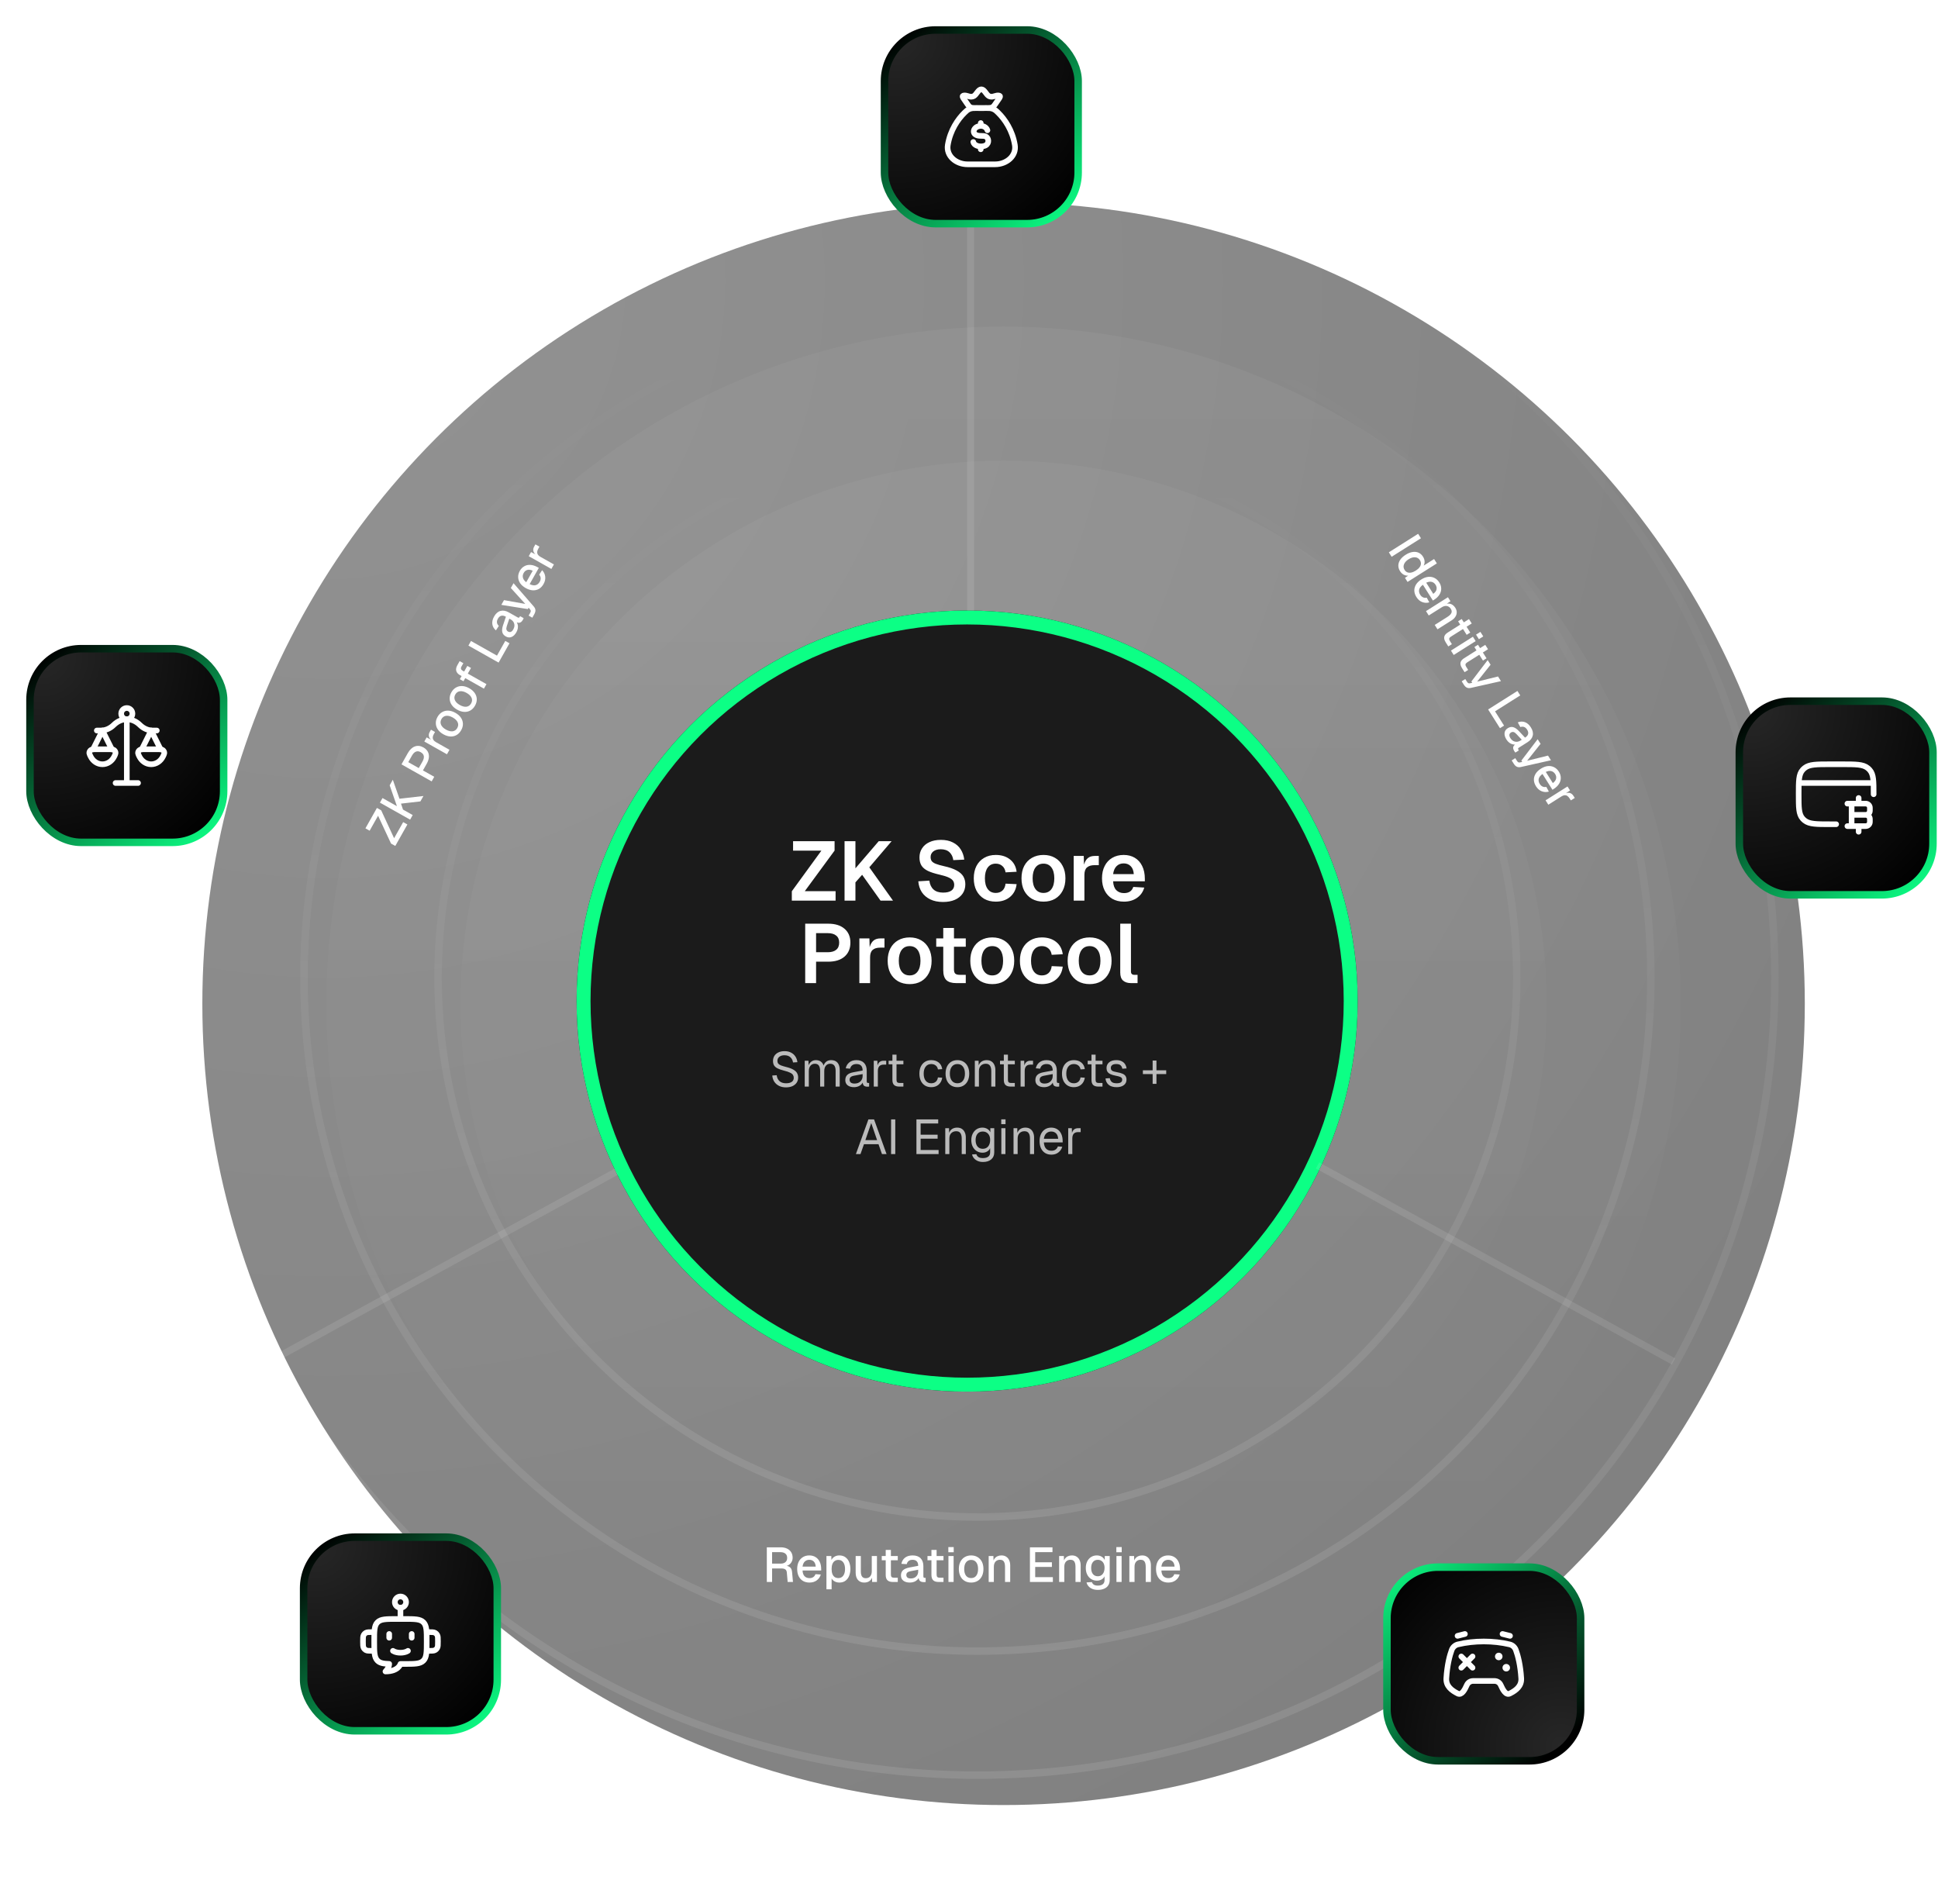 <svg width="517" height="508" viewBox="0 0 517 508" fill="none" xmlns="http://www.w3.org/2000/svg">
<g filter="url(#filter0_i_1_37621)">
<circle cx="260.744" cy="260.784" r="213.744" fill="url(#paint0_linear_1_37621)" fill-opacity="0.04"/>
<circle cx="260.744" cy="260.784" r="213.744" fill="url(#paint1_radial_1_37621)" fill-opacity="0.5"/>
</g>
<circle cx="260.744" cy="260.784" r="212.744" stroke="url(#paint2_linear_1_37621)" stroke-opacity="0.1" stroke-width="2"/>
<g filter="url(#filter1_i_1_37621)">
<circle cx="260.746" cy="260.784" r="180.654" fill="url(#paint3_linear_1_37621)" fill-opacity="0.04"/>
</g>
<circle cx="260.746" cy="260.784" r="179.654" stroke="url(#paint4_linear_1_37621)" stroke-opacity="0.1" stroke-width="2"/>
<g filter="url(#filter2_i_1_37621)">
<circle cx="260.743" cy="260.784" r="144.881" fill="url(#paint5_linear_1_37621)" fill-opacity="0.04"/>
</g>
<circle cx="260.743" cy="260.784" r="143.881" stroke="url(#paint6_linear_1_37621)" stroke-opacity="0.1" stroke-width="2"/>
<g filter="url(#filter3_di_1_37621)">
<circle cx="258" cy="267.04" r="104.186" fill="#1B1B1B"/>
<circle cx="258" cy="267.04" r="102.326" stroke="#0CFF85" stroke-width="3.721"/>
</g>
<path d="M211.234 240.249V237.749L219.115 226.921H211.568V224.398H222.642V226.899L214.694 237.726H222.91V240.249H211.234ZM225.302 240.249V224.398H228.204V231.632L234.411 224.398H237.849L231.91 231.364L238.229 240.249H234.902L229.99 233.351L228.204 235.382V240.249H225.302ZM251.561 240.606C250.252 240.606 249.121 240.376 248.168 239.914C247.215 239.453 246.464 238.813 245.913 237.994C245.377 237.161 245.065 236.193 244.975 235.092L247.922 234.913C248.056 235.94 248.428 236.729 249.039 237.28C249.649 237.831 250.505 238.106 251.606 238.106C252.544 238.106 253.266 237.935 253.772 237.593C254.293 237.235 254.553 236.722 254.553 236.052C254.553 235.65 254.456 235.293 254.263 234.98C254.069 234.668 253.697 234.378 253.147 234.11C252.596 233.842 251.777 233.581 250.691 233.328C249.381 233.031 248.332 232.696 247.543 232.324C246.754 231.937 246.181 231.46 245.824 230.895C245.467 230.314 245.288 229.593 245.288 228.729C245.288 227.806 245.519 226.995 245.98 226.296C246.441 225.581 247.096 225.031 247.945 224.644C248.793 224.242 249.813 224.041 251.003 224.041C252.268 224.041 253.34 224.272 254.218 224.733C255.111 225.179 255.803 225.797 256.294 226.586C256.801 227.375 257.113 228.283 257.232 229.31L254.308 229.444C254.203 228.58 253.868 227.881 253.303 227.345C252.737 226.809 251.956 226.541 250.959 226.541C250.125 226.541 249.463 226.735 248.972 227.122C248.495 227.509 248.257 228.007 248.257 228.618C248.257 229.049 248.354 229.406 248.548 229.689C248.756 229.972 249.121 230.218 249.641 230.426C250.162 230.634 250.892 230.843 251.829 231.051C253.243 231.364 254.367 231.751 255.201 232.212C256.034 232.659 256.629 233.187 256.987 233.797C257.344 234.407 257.522 235.107 257.522 235.896C257.522 236.863 257.269 237.704 256.763 238.419C256.272 239.118 255.58 239.661 254.687 240.048C253.809 240.42 252.767 240.606 251.561 240.606ZM265.643 240.517C264.453 240.517 263.418 240.264 262.54 239.758C261.662 239.237 260.977 238.508 260.486 237.57C260.01 236.633 259.772 235.539 259.772 234.288C259.772 233.038 260.01 231.944 260.486 231.006C260.977 230.069 261.662 229.347 262.54 228.841C263.418 228.32 264.453 228.06 265.643 228.06C267.162 228.06 268.419 228.454 269.417 229.243C270.429 230.032 271.024 231.133 271.203 232.547L268.256 232.703C268.137 231.944 267.839 231.371 267.363 230.984C266.901 230.582 266.328 230.381 265.643 230.381C264.721 230.381 264.006 230.724 263.5 231.408C262.994 232.093 262.741 233.053 262.741 234.288C262.741 235.524 262.994 236.484 263.5 237.168C264.006 237.853 264.721 238.195 265.643 238.195C266.343 238.195 266.923 237.994 267.385 237.593C267.861 237.191 268.151 236.566 268.256 235.717L271.203 235.851C271.039 237.28 270.451 238.419 269.439 239.267C268.442 240.1 267.177 240.517 265.643 240.517ZM278.376 240.517C277.2 240.517 276.166 240.264 275.273 239.758C274.395 239.237 273.71 238.515 273.219 237.593C272.743 236.655 272.504 235.553 272.504 234.288C272.504 233.023 272.743 231.929 273.219 231.006C273.71 230.069 274.395 229.347 275.273 228.841C276.166 228.32 277.2 228.06 278.376 228.06C279.552 228.06 280.579 228.32 281.457 228.841C282.335 229.347 283.012 230.069 283.489 231.006C283.98 231.929 284.225 233.023 284.225 234.288C284.225 235.553 283.98 236.655 283.489 237.593C283.012 238.515 282.335 239.237 281.457 239.758C280.579 240.264 279.552 240.517 278.376 240.517ZM278.376 238.195C279.284 238.195 279.991 237.853 280.497 237.168C281.003 236.484 281.256 235.524 281.256 234.288C281.256 233.053 281.003 232.093 280.497 231.408C279.991 230.724 279.284 230.381 278.376 230.381C277.453 230.381 276.739 230.724 276.233 231.408C275.727 232.093 275.474 233.053 275.474 234.288C275.474 235.524 275.727 236.484 276.233 237.168C276.739 237.853 277.453 238.195 278.376 238.195ZM286.431 240.249V228.327H289.11L289.177 230.649C289.415 229.846 289.764 229.258 290.226 228.886C290.687 228.513 291.29 228.327 292.034 228.327H293.128V230.783H292.012C291.104 230.783 290.419 230.992 289.958 231.408C289.511 231.81 289.288 232.465 289.288 233.373V240.249H286.431ZM299.829 240.517C298.638 240.517 297.604 240.264 296.726 239.758C295.848 239.237 295.17 238.508 294.694 237.57C294.218 236.633 293.98 235.539 293.98 234.288C293.98 233.038 294.218 231.944 294.694 231.006C295.17 230.069 295.84 229.347 296.703 228.841C297.582 228.32 298.601 228.06 299.762 228.06C300.893 228.06 301.883 228.313 302.731 228.819C303.58 229.325 304.235 230.054 304.696 231.006C305.172 231.959 305.41 233.105 305.41 234.445V235.092H296.949C296.994 236.134 297.276 236.923 297.797 237.459C298.318 237.98 299.003 238.24 299.851 238.24C301.146 238.24 301.972 237.689 302.329 236.588L305.254 236.766C304.927 237.927 304.279 238.843 303.312 239.513C302.359 240.182 301.198 240.517 299.829 240.517ZM296.949 233.172H302.463C302.389 232.205 302.106 231.49 301.615 231.029C301.139 230.553 300.521 230.314 299.762 230.314C298.988 230.314 298.356 230.56 297.864 231.051C297.373 231.542 297.068 232.249 296.949 233.172ZM214.804 262.249V246.398H220.944C222.789 246.398 224.233 246.845 225.275 247.738C226.332 248.631 226.86 249.866 226.86 251.444C226.86 253.036 226.332 254.286 225.275 255.194C224.233 256.087 222.789 256.534 220.944 256.534H217.707V262.249H214.804ZM217.707 254.011H220.81C221.792 254.011 222.544 253.795 223.065 253.364C223.6 252.932 223.868 252.292 223.868 251.444C223.868 250.61 223.6 249.985 223.065 249.568C222.544 249.137 221.792 248.921 220.81 248.921H217.707V254.011ZM229.254 262.249V250.327H231.933L232 252.649C232.238 251.846 232.588 251.258 233.049 250.886C233.511 250.513 234.113 250.327 234.858 250.327H235.952V252.783H234.835C233.927 252.783 233.243 252.992 232.781 253.408C232.335 253.81 232.112 254.465 232.112 255.373V262.249H229.254ZM242.675 262.517C241.499 262.517 240.465 262.264 239.571 261.758C238.693 261.237 238.009 260.515 237.518 259.593C237.041 258.655 236.803 257.553 236.803 256.288C236.803 255.023 237.041 253.929 237.518 253.006C238.009 252.069 238.693 251.347 239.571 250.841C240.465 250.32 241.499 250.06 242.675 250.06C243.851 250.06 244.878 250.32 245.756 250.841C246.634 251.347 247.311 252.069 247.787 253.006C248.278 253.929 248.524 255.023 248.524 256.288C248.524 257.553 248.278 258.655 247.787 259.593C247.311 260.515 246.634 261.237 245.756 261.758C244.878 262.264 243.851 262.517 242.675 262.517ZM242.675 260.195C243.583 260.195 244.29 259.853 244.796 259.168C245.302 258.484 245.555 257.524 245.555 256.288C245.555 255.053 245.302 254.093 244.796 253.408C244.29 252.724 243.583 252.381 242.675 252.381C241.752 252.381 241.038 252.724 240.531 253.408C240.025 254.093 239.772 255.053 239.772 256.288C239.772 257.524 240.025 258.484 240.531 259.168C241.038 259.853 241.752 260.195 242.675 260.195ZM255.093 262.249C253.902 262.249 253.024 261.981 252.458 261.446C251.908 260.895 251.632 260.024 251.632 258.833V252.538H249.757V250.327H251.632V247.537H254.49V250.327H257.638V252.538H254.49V258.566C254.49 259.131 254.609 259.518 254.847 259.726C255.1 259.935 255.472 260.039 255.963 260.039H257.638V262.249H255.093ZM264.717 262.517C263.541 262.517 262.507 262.264 261.614 261.758C260.735 261.237 260.051 260.515 259.56 259.593C259.083 258.655 258.845 257.553 258.845 256.288C258.845 255.023 259.083 253.929 259.56 253.006C260.051 252.069 260.735 251.347 261.614 250.841C262.507 250.32 263.541 250.06 264.717 250.06C265.893 250.06 266.92 250.32 267.798 250.841C268.676 251.347 269.353 252.069 269.829 253.006C270.321 253.929 270.566 255.023 270.566 256.288C270.566 257.553 270.321 258.655 269.829 259.593C269.353 260.515 268.676 261.237 267.798 261.758C266.92 262.264 265.893 262.517 264.717 262.517ZM264.717 260.195C265.625 260.195 266.332 259.853 266.838 259.168C267.344 258.484 267.597 257.524 267.597 256.288C267.597 255.053 267.344 254.093 266.838 253.408C266.332 252.724 265.625 252.381 264.717 252.381C263.794 252.381 263.08 252.724 262.574 253.408C262.068 254.093 261.815 255.053 261.815 256.288C261.815 257.524 262.068 258.484 262.574 259.168C263.08 259.853 263.794 260.195 264.717 260.195ZM277.951 262.517C276.76 262.517 275.726 262.264 274.848 261.758C273.97 261.237 273.285 260.508 272.794 259.57C272.317 258.633 272.079 257.539 272.079 256.288C272.079 255.038 272.317 253.944 272.794 253.006C273.285 252.069 273.97 251.347 274.848 250.841C275.726 250.32 276.76 250.06 277.951 250.06C279.469 250.06 280.727 250.454 281.724 251.243C282.736 252.032 283.331 253.133 283.51 254.547L280.563 254.703C280.444 253.944 280.146 253.371 279.67 252.984C279.209 252.582 278.636 252.381 277.951 252.381C277.028 252.381 276.314 252.724 275.808 253.408C275.302 254.093 275.049 255.053 275.049 256.288C275.049 257.524 275.302 258.484 275.808 259.168C276.314 259.853 277.028 260.195 277.951 260.195C278.65 260.195 279.231 259.994 279.692 259.593C280.169 259.191 280.459 258.566 280.563 257.717L283.51 257.851C283.346 259.28 282.758 260.419 281.746 261.267C280.749 262.1 279.484 262.517 277.951 262.517ZM290.683 262.517C289.508 262.517 288.473 262.264 287.58 261.758C286.702 261.237 286.017 260.515 285.526 259.593C285.05 258.655 284.812 257.553 284.812 256.288C284.812 255.023 285.05 253.929 285.526 253.006C286.017 252.069 286.702 251.347 287.58 250.841C288.473 250.32 289.508 250.06 290.683 250.06C291.859 250.06 292.886 250.32 293.764 250.841C294.643 251.347 295.32 252.069 295.796 253.006C296.287 253.929 296.533 255.023 296.533 256.288C296.533 257.553 296.287 258.655 295.796 259.593C295.32 260.515 294.643 261.237 293.764 261.758C292.886 262.264 291.859 262.517 290.683 262.517ZM290.683 260.195C291.591 260.195 292.298 259.853 292.804 259.168C293.31 258.484 293.563 257.524 293.563 256.288C293.563 255.053 293.31 254.093 292.804 253.408C292.298 252.724 291.591 252.381 290.683 252.381C289.761 252.381 289.046 252.724 288.54 253.408C288.034 254.093 287.781 255.053 287.781 256.288C287.781 257.524 288.034 258.484 288.54 259.168C289.046 259.853 289.761 260.195 290.683 260.195ZM301.705 262.249C300.826 262.249 300.127 262.026 299.606 261.58C299.1 261.133 298.847 260.419 298.847 259.436V246.398H301.705V259.146C301.705 259.741 302.002 260.039 302.598 260.039H303.468V262.249H301.705Z" fill="white"/>
<path d="M209.68 290.062C208.968 290.062 208.347 289.928 207.817 289.659C207.288 289.389 206.867 289.02 206.554 288.552C206.25 288.074 206.072 287.523 206.02 286.898L207.192 286.819C207.288 287.505 207.544 288.035 207.961 288.408C208.386 288.782 208.968 288.968 209.706 288.968C210.348 288.968 210.847 288.847 211.203 288.604C211.568 288.352 211.75 287.987 211.75 287.51C211.75 287.223 211.681 286.971 211.542 286.754C211.412 286.529 211.156 286.325 210.774 286.142C210.4 285.951 209.845 285.765 209.107 285.582C208.395 285.4 207.826 285.2 207.401 284.983C206.984 284.766 206.68 284.501 206.489 284.189C206.307 283.876 206.215 283.49 206.215 283.03C206.215 282.509 206.337 282.053 206.58 281.662C206.832 281.263 207.188 280.955 207.648 280.738C208.108 280.512 208.655 280.399 209.289 280.399C209.966 280.399 210.548 280.529 211.034 280.79C211.52 281.042 211.907 281.389 212.193 281.832C212.48 282.274 212.658 282.778 212.727 283.342L211.555 283.42C211.477 282.856 211.247 282.396 210.865 282.04C210.491 281.675 209.957 281.493 209.263 281.493C208.69 281.493 208.234 281.632 207.895 281.91C207.557 282.179 207.387 282.535 207.387 282.978C207.387 283.264 207.453 283.503 207.583 283.694C207.722 283.876 207.965 284.041 208.312 284.189C208.659 284.328 209.159 284.48 209.81 284.645C210.583 284.836 211.195 285.066 211.646 285.335C212.106 285.595 212.432 285.899 212.623 286.246C212.823 286.594 212.922 286.989 212.922 287.432C212.922 287.97 212.783 288.439 212.506 288.838C212.228 289.229 211.846 289.533 211.36 289.75C210.873 289.958 210.313 290.062 209.68 290.062ZM214.676 289.854V282.952H215.679L215.705 284.163C215.878 283.737 216.135 283.403 216.473 283.16C216.812 282.917 217.202 282.795 217.645 282.795C218.166 282.795 218.605 282.921 218.961 283.173C219.317 283.425 219.568 283.781 219.716 284.241C219.864 283.781 220.111 283.425 220.458 283.173C220.806 282.921 221.231 282.795 221.735 282.795C222.473 282.795 223.037 283.025 223.428 283.486C223.818 283.937 224.014 284.579 224.014 285.413V289.854H222.92V285.647C222.92 284.388 222.438 283.759 221.474 283.759C220.997 283.759 220.61 283.933 220.315 284.28C220.028 284.627 219.885 285.109 219.885 285.726V289.854H218.791V285.726C218.791 285.109 218.683 284.627 218.466 284.28C218.249 283.933 217.884 283.759 217.372 283.759C216.894 283.759 216.508 283.933 216.213 284.28C215.917 284.627 215.77 285.109 215.77 285.726V289.854H214.676ZM227.832 290.01C227.12 290.01 226.551 289.845 226.126 289.515C225.709 289.185 225.501 288.725 225.501 288.135C225.501 287.544 225.674 287.08 226.022 286.741C226.369 286.403 226.92 286.164 227.676 286.025L230.124 285.569C230.124 284.415 229.577 283.837 228.483 283.837C228.006 283.837 227.628 283.946 227.35 284.163C227.072 284.371 226.881 284.675 226.777 285.074L225.618 284.983C225.748 284.332 226.061 283.807 226.556 283.407C227.059 282.999 227.702 282.795 228.483 282.795C229.369 282.795 230.046 283.047 230.515 283.551C230.983 284.046 231.218 284.731 231.218 285.608V288.46C231.218 288.747 231.339 288.89 231.583 288.89H231.856V289.854C231.752 289.871 231.613 289.88 231.439 289.88C231.023 289.88 230.71 289.797 230.502 289.633C230.302 289.459 230.18 289.177 230.137 288.786C229.963 289.142 229.664 289.437 229.238 289.672C228.813 289.897 228.344 290.01 227.832 290.01ZM227.936 289.046C228.631 289.046 229.169 288.851 229.551 288.46C229.933 288.07 230.124 287.588 230.124 287.015V286.52L227.884 286.937C227.415 287.024 227.09 287.158 226.907 287.34C226.734 287.514 226.647 287.744 226.647 288.031C226.647 288.352 226.76 288.604 226.985 288.786C227.22 288.96 227.537 289.046 227.936 289.046ZM233.092 289.854V282.952H234.055L234.094 284.228C234.329 283.377 234.876 282.952 235.735 282.952H236.413V283.993H235.748C234.707 283.993 234.186 284.558 234.186 285.686V289.854H233.092ZM239.904 289.854C239.279 289.854 238.815 289.711 238.511 289.424C238.215 289.138 238.068 288.691 238.068 288.083V283.915H237.052V282.952H238.068V281.337H239.162V282.952H240.998V283.915H239.162V288.057C239.162 288.369 239.231 288.586 239.37 288.708C239.509 288.829 239.722 288.89 240.008 288.89H240.998V289.854H239.904ZM248.429 290.01C247.787 290.01 247.227 289.863 246.749 289.567C246.28 289.272 245.916 288.855 245.655 288.317C245.395 287.77 245.265 287.132 245.265 286.403C245.265 285.673 245.395 285.04 245.655 284.501C245.916 283.963 246.28 283.546 246.749 283.251C247.227 282.947 247.787 282.795 248.429 282.795C249.228 282.795 249.888 283.004 250.409 283.42C250.93 283.828 251.247 284.419 251.359 285.192L250.213 285.27C250.135 284.81 249.936 284.458 249.614 284.215C249.293 283.963 248.898 283.837 248.429 283.837C247.795 283.837 247.3 284.067 246.945 284.527C246.589 284.979 246.411 285.604 246.411 286.403C246.411 287.202 246.589 287.831 246.945 288.291C247.3 288.743 247.795 288.968 248.429 288.968C248.898 288.968 249.293 288.838 249.614 288.578C249.936 288.317 250.135 287.926 250.213 287.406L251.359 287.484C251.247 288.248 250.93 288.86 250.409 289.32C249.888 289.78 249.228 290.01 248.429 290.01ZM255.411 290.01C254.778 290.01 254.222 289.863 253.744 289.567C253.267 289.272 252.898 288.855 252.637 288.317C252.377 287.77 252.247 287.132 252.247 286.403C252.247 285.665 252.377 285.027 252.637 284.488C252.898 283.95 253.267 283.533 253.744 283.238C254.222 282.943 254.778 282.795 255.411 282.795C256.045 282.795 256.596 282.943 257.065 283.238C257.543 283.533 257.912 283.95 258.172 284.488C258.433 285.027 258.563 285.665 258.563 286.403C258.563 287.132 258.433 287.77 258.172 288.317C257.912 288.855 257.543 289.272 257.065 289.567C256.596 289.863 256.045 290.01 255.411 290.01ZM255.411 288.968C256.045 288.968 256.536 288.743 256.883 288.291C257.239 287.831 257.417 287.202 257.417 286.403C257.417 285.604 257.239 284.979 256.883 284.527C256.536 284.067 256.045 283.837 255.411 283.837C254.778 283.837 254.283 284.067 253.927 284.527C253.571 284.979 253.393 285.604 253.393 286.403C253.393 287.202 253.571 287.831 253.927 288.291C254.283 288.743 254.778 288.968 255.411 288.968ZM260.054 289.854V282.952H261.057L261.083 284.189C261.265 283.711 261.543 283.36 261.916 283.134C262.298 282.908 262.728 282.795 263.205 282.795C263.735 282.795 264.169 282.913 264.508 283.147C264.855 283.381 265.111 283.698 265.276 284.098C265.45 284.488 265.537 284.927 265.537 285.413V289.854H264.443V285.726C264.443 285.083 264.325 284.597 264.091 284.267C263.865 283.928 263.492 283.759 262.971 283.759C262.441 283.759 262.003 283.928 261.656 284.267C261.317 284.597 261.148 285.083 261.148 285.726V289.854H260.054ZM269.626 289.854C269.001 289.854 268.537 289.711 268.233 289.424C267.937 289.138 267.79 288.691 267.79 288.083V283.915H266.774V282.952H267.79V281.337H268.884V282.952H270.72V283.915H268.884V288.057C268.884 288.369 268.953 288.586 269.092 288.708C269.231 288.829 269.444 288.89 269.73 288.89H270.72V289.854H269.626ZM272.263 289.854V282.952H273.227L273.266 284.228C273.5 283.377 274.047 282.952 274.907 282.952H275.584V283.993H274.92C273.878 283.993 273.357 284.558 273.357 285.686V289.854H272.263ZM278.539 290.01C277.827 290.01 277.258 289.845 276.833 289.515C276.416 289.185 276.207 288.725 276.207 288.135C276.207 287.544 276.381 287.08 276.728 286.741C277.076 286.403 277.627 286.164 278.382 286.025L280.831 285.569C280.831 284.415 280.284 283.837 279.19 283.837C278.712 283.837 278.335 283.946 278.057 284.163C277.779 284.371 277.588 284.675 277.484 285.074L276.325 284.983C276.455 284.332 276.767 283.807 277.262 283.407C277.766 282.999 278.408 282.795 279.19 282.795C280.075 282.795 280.753 283.047 281.221 283.551C281.69 284.046 281.925 284.731 281.925 285.608V288.46C281.925 288.747 282.046 288.89 282.289 288.89H282.563V289.854C282.459 289.871 282.32 289.88 282.146 289.88C281.729 289.88 281.417 289.797 281.208 289.633C281.009 289.459 280.887 289.177 280.844 288.786C280.67 289.142 280.371 289.437 279.945 289.672C279.52 289.897 279.051 290.01 278.539 290.01ZM278.643 289.046C279.337 289.046 279.876 288.851 280.258 288.46C280.64 288.07 280.831 287.588 280.831 287.015V286.52L278.591 286.937C278.122 287.024 277.796 287.158 277.614 287.34C277.44 287.514 277.353 287.744 277.353 288.031C277.353 288.352 277.466 288.604 277.692 288.786C277.927 288.96 278.243 289.046 278.643 289.046ZM286.469 290.01C285.826 290.01 285.266 289.863 284.789 289.567C284.32 289.272 283.955 288.855 283.695 288.317C283.434 287.77 283.304 287.132 283.304 286.403C283.304 285.673 283.434 285.04 283.695 284.501C283.955 283.963 284.32 283.546 284.789 283.251C285.266 282.947 285.826 282.795 286.469 282.795C287.268 282.795 287.927 283.004 288.448 283.42C288.969 283.828 289.286 284.419 289.399 285.192L288.253 285.27C288.175 284.81 287.975 284.458 287.654 284.215C287.333 283.963 286.938 283.837 286.469 283.837C285.835 283.837 285.34 284.067 284.984 284.527C284.628 284.979 284.45 285.604 284.45 286.403C284.45 287.202 284.628 287.831 284.984 288.291C285.34 288.743 285.835 288.968 286.469 288.968C286.938 288.968 287.333 288.838 287.654 288.578C287.975 288.317 288.175 287.926 288.253 287.406L289.399 287.484C289.286 288.248 288.969 288.86 288.448 289.32C287.927 289.78 287.268 290.01 286.469 290.01ZM293.015 289.854C292.389 289.854 291.925 289.711 291.621 289.424C291.326 289.138 291.178 288.691 291.178 288.083V283.915H290.162V282.952H291.178V281.337H292.272V282.952H294.109V283.915H292.272V288.057C292.272 288.369 292.342 288.586 292.481 288.708C292.62 288.829 292.832 288.89 293.119 288.89H294.109V289.854H293.015ZM297.898 290.01C296.952 290.01 296.231 289.793 295.736 289.359C295.241 288.916 294.968 288.356 294.916 287.679L296.062 287.601C296.131 288.018 296.3 288.352 296.57 288.604C296.847 288.847 297.29 288.968 297.898 288.968C298.367 288.968 298.727 288.895 298.979 288.747C299.239 288.591 299.37 288.343 299.37 288.005C299.37 287.822 299.326 287.67 299.239 287.549C299.161 287.427 299.001 287.323 298.758 287.236C298.514 287.141 298.158 287.05 297.69 286.963C297.047 286.841 296.544 286.689 296.179 286.507C295.814 286.325 295.558 286.103 295.411 285.843C295.263 285.582 295.189 285.27 295.189 284.905C295.189 284.289 295.415 283.785 295.866 283.394C296.327 282.995 296.973 282.795 297.807 282.795C298.415 282.795 298.909 282.904 299.291 283.121C299.682 283.329 299.977 283.603 300.177 283.941C300.377 284.28 300.498 284.636 300.542 285.009L299.396 285.087C299.361 284.757 299.222 284.467 298.979 284.215C298.745 283.963 298.345 283.837 297.781 283.837C297.286 283.837 296.921 283.933 296.687 284.124C296.452 284.315 296.335 284.558 296.335 284.853C296.335 285.192 296.444 285.443 296.661 285.608C296.878 285.765 297.29 285.895 297.898 285.999C298.575 286.112 299.105 286.255 299.487 286.429C299.869 286.602 300.134 286.819 300.281 287.08C300.438 287.332 300.516 287.64 300.516 288.005C300.516 288.638 300.268 289.133 299.773 289.489C299.287 289.837 298.662 290.01 297.898 290.01ZM307.49 289.125V286.52H304.885V285.504H307.49V282.899H308.506V285.504H311.11V286.52H308.506V289.125H307.49ZM228.329 307.854L231.663 298.607H233.174L236.508 307.854H235.284L234.359 305.223H230.478L229.554 307.854H228.329ZM230.856 304.129H233.982L232.419 299.584L230.856 304.129ZM237.712 307.854V298.607H238.832V307.854H237.712ZM244.478 307.854V298.607H250.286V299.701H245.598V302.684H250.13V303.752H245.598V306.76H250.39V307.854H244.478ZM252.169 307.854V300.952H253.171L253.198 302.189C253.38 301.711 253.658 301.36 254.031 301.134C254.413 300.908 254.843 300.795 255.32 300.795C255.85 300.795 256.284 300.913 256.623 301.147C256.97 301.381 257.226 301.698 257.391 302.098C257.565 302.488 257.651 302.927 257.651 303.413V307.854H256.558V303.726C256.558 303.083 256.44 302.597 256.206 302.267C255.98 301.928 255.607 301.759 255.086 301.759C254.556 301.759 254.118 301.928 253.771 302.267C253.432 302.597 253.263 303.083 253.263 303.726V307.854H252.169ZM262.201 309.964C261.463 309.964 260.834 309.781 260.313 309.417C259.792 309.052 259.457 308.566 259.31 307.958L260.456 307.88C260.56 308.201 260.742 308.453 261.003 308.635C261.272 308.826 261.671 308.922 262.201 308.922C262.826 308.922 263.304 308.796 263.634 308.544C263.972 308.292 264.141 307.915 264.141 307.411V306.291C263.976 306.656 263.712 306.947 263.347 307.164C262.982 307.381 262.574 307.489 262.123 307.489C261.541 307.489 261.02 307.346 260.56 307.059C260.109 306.773 259.753 306.378 259.492 305.874C259.24 305.371 259.114 304.793 259.114 304.142C259.114 303.482 259.24 302.905 259.492 302.41C259.744 301.907 260.091 301.512 260.534 301.225C260.985 300.939 261.498 300.795 262.071 300.795C262.557 300.795 262.991 300.908 263.373 301.134C263.764 301.36 264.037 301.664 264.194 302.046V300.952H265.235V307.385C265.235 308.193 264.966 308.822 264.428 309.273C263.898 309.734 263.156 309.964 262.201 309.964ZM262.175 306.447C262.765 306.447 263.238 306.243 263.594 305.835C263.95 305.419 264.133 304.854 264.141 304.142C264.159 303.43 263.985 302.87 263.62 302.462C263.256 302.046 262.774 301.837 262.175 301.837C261.567 301.837 261.094 302.046 260.755 302.462C260.425 302.87 260.26 303.43 260.26 304.142C260.26 304.854 260.43 305.419 260.768 305.835C261.116 306.243 261.585 306.447 262.175 306.447ZM267.125 307.854V300.952H268.219V307.854H267.125ZM267.099 299.871V298.594H268.245V299.871H267.099ZM270.381 307.854V300.952H271.384L271.41 302.189C271.592 301.711 271.87 301.36 272.243 301.134C272.625 300.908 273.055 300.795 273.533 300.795C274.062 300.795 274.496 300.913 274.835 301.147C275.182 301.381 275.438 301.698 275.603 302.098C275.777 302.488 275.864 302.927 275.864 303.413V307.854H274.77V303.726C274.77 303.083 274.653 302.597 274.418 302.267C274.192 301.928 273.819 301.759 273.298 301.759C272.768 301.759 272.33 301.928 271.983 302.267C271.644 302.597 271.475 303.083 271.475 303.726V307.854H270.381ZM280.491 308.01C279.84 308.01 279.276 307.863 278.798 307.567C278.329 307.272 277.965 306.855 277.704 306.317C277.453 305.77 277.327 305.132 277.327 304.403C277.327 303.673 277.453 303.04 277.704 302.501C277.965 301.963 278.325 301.546 278.785 301.251C279.254 300.947 279.805 300.795 280.439 300.795C281.038 300.795 281.568 300.939 282.028 301.225C282.488 301.503 282.844 301.911 283.096 302.449C283.356 302.988 283.487 303.643 283.487 304.416V304.741H278.473C278.516 305.479 278.711 306.035 279.059 306.408C279.415 306.782 279.892 306.968 280.491 306.968C280.943 306.968 281.312 306.864 281.598 306.656C281.893 306.439 282.098 306.157 282.21 305.809L283.382 305.9C283.2 306.517 282.853 307.025 282.341 307.424C281.837 307.815 281.221 308.01 280.491 308.01ZM278.473 303.778H282.289C282.236 303.109 282.041 302.619 281.702 302.306C281.373 301.993 280.951 301.837 280.439 301.837C279.91 301.837 279.471 302.002 279.124 302.332C278.785 302.653 278.568 303.135 278.473 303.778ZM284.968 307.854V300.952H285.932L285.971 302.228C286.206 301.377 286.753 300.952 287.612 300.952H288.289V301.993H287.625C286.583 301.993 286.062 302.558 286.062 303.686V307.854H284.968Z" fill="white" fill-opacity="0.7"/>
<line x1="258.93" y1="47" x2="258.93" y2="163" stroke="white" stroke-opacity="0.1" stroke-width="1.86"/>
<line x1="164.494" y1="312.507" x2="74.447" y2="361.816" stroke="white" stroke-opacity="0.1" stroke-width="1.86"/>
<line x1="351.472" y1="310.876" x2="446.449" y2="363.185" stroke="white" stroke-opacity="0.1" stroke-width="1.86"/>
<path d="M370.5 147.333L378.317 142.393L379.068 143.582L371.251 148.522L370.5 147.333ZM373.488 152.354C373.173 151.855 373.022 151.339 373.035 150.807C373.052 150.283 373.226 149.777 373.556 149.292C373.898 148.809 374.38 148.37 375.004 147.976C375.628 147.581 376.23 147.34 376.81 147.25C377.398 147.156 377.933 147.214 378.414 147.423C378.895 147.632 379.294 147.987 379.609 148.486C379.864 148.889 380.007 149.302 380.038 149.725C380.068 150.147 379.984 150.534 379.785 150.885L382.571 149.125L383.308 150.292L375.492 155.232L374.803 154.142L375.663 153.552C375.245 153.59 374.84 153.502 374.448 153.288C374.068 153.076 373.748 152.765 373.488 152.354ZM374.696 152.022C374.895 152.338 375.145 152.555 375.446 152.673C375.746 152.791 376.088 152.811 376.47 152.734C376.853 152.656 377.257 152.483 377.683 152.214C378.123 151.936 378.457 151.643 378.683 151.335C378.917 151.023 379.042 150.708 379.057 150.391C379.079 150.069 378.991 149.75 378.791 149.434C378.494 148.964 378.074 148.706 377.531 148.659C376.995 148.607 376.408 148.783 375.77 149.187C375.138 149.586 374.727 150.04 374.537 150.551C374.346 151.062 374.399 151.552 374.696 152.022ZM377.862 159.275C377.5 158.702 377.312 158.128 377.297 157.552C377.287 156.983 377.441 156.439 377.759 155.919C378.083 155.407 378.552 154.956 379.169 154.566C379.785 154.177 380.391 153.948 380.985 153.881C381.591 153.816 382.149 153.91 382.658 154.164C383.175 154.412 383.609 154.816 383.962 155.373C384.296 155.902 384.466 156.447 384.471 157.008C384.484 157.565 384.329 158.099 384.006 158.612C383.687 159.132 383.201 159.598 382.548 160.011L382.251 160.198L379.593 155.993C379.039 156.384 378.705 156.806 378.59 157.258C378.48 157.718 378.574 158.183 378.87 158.653C379.088 158.997 379.35 159.233 379.655 159.358C379.96 159.484 380.277 159.505 380.604 159.421L381.292 160.681C380.652 160.87 380.019 160.844 379.394 160.602C378.78 160.363 378.27 159.921 377.862 159.275ZM380.474 155.436L382.352 158.409C382.85 158.043 383.14 157.649 383.223 157.227C383.31 156.812 383.226 156.403 382.971 156C382.707 155.581 382.357 155.32 381.921 155.215C381.497 155.113 381.015 155.187 380.474 155.436ZM380.411 163.016L386.268 159.315L386.942 160.383L385.407 161.414L385.394 161.223C385.817 161.048 386.204 160.978 386.555 161.013C386.906 161.048 387.22 161.163 387.497 161.357C387.781 161.547 388.021 161.796 388.215 162.105C388.494 162.545 388.624 162.971 388.607 163.382C388.602 163.797 388.477 164.184 388.232 164.544C387.999 164.907 387.67 165.223 387.244 165.492L383.479 167.871L382.741 166.704L386.154 164.547C386.499 164.329 386.766 164.109 386.954 163.888C387.143 163.666 387.246 163.431 387.264 163.183C387.282 162.936 387.206 162.676 387.034 162.404C386.774 161.993 386.427 161.745 385.993 161.66C385.56 161.575 385.082 161.697 384.561 162.026L381.148 164.183L380.411 163.016ZM385.675 171.347C385.323 170.789 385.192 170.297 385.281 169.87C385.371 169.444 385.688 169.059 386.231 168.716L391.879 165.147L392.616 166.314L387.057 169.827C386.785 169.999 386.635 170.176 386.606 170.358C386.578 170.54 386.64 170.753 386.793 170.995L387.322 171.832L386.364 172.437L385.675 171.347ZM388.981 165.73L389.939 165.125L392.221 168.736L391.263 169.341L388.981 165.73ZM387.069 173.552L392.926 169.851L393.663 171.018L387.806 174.719L387.069 173.552ZM393.76 169.293L394.927 168.556L395.692 169.767L394.525 170.504L393.76 169.293ZM390.017 178.217C389.664 177.659 389.533 177.167 389.623 176.74C389.713 176.314 390.029 175.929 390.572 175.586L396.22 172.017L396.958 173.184L391.398 176.697C391.126 176.869 390.976 177.046 390.948 177.228C390.919 177.41 390.981 177.623 391.135 177.865L391.663 178.702L390.705 179.307L390.017 178.217ZM393.323 172.6L394.28 171.995L396.562 175.606L395.605 176.211L393.323 172.6ZM389.934 181.742L390.891 181.137L391.344 181.853C391.469 182.051 391.591 182.179 391.71 182.237C391.829 182.296 391.974 182.306 392.146 182.27L392.749 182.151L392.519 181.787L396.864 176.084L397.644 177.317L394.057 181.832L399.626 180.454L400.413 181.698L392.398 183.497C391.986 183.593 391.629 183.572 391.327 183.435C391.029 183.304 390.75 183.034 390.49 182.623L389.934 181.742ZM396.99 189.252L404.806 184.312L405.558 185.501L398.182 190.162L398.435 189.124L401.238 193.561L400.148 194.25L396.99 189.252ZM401.874 197.273C401.489 196.664 401.32 196.088 401.367 195.544C401.419 195.008 401.698 194.581 402.204 194.26C402.71 193.94 403.198 193.843 403.667 193.967C404.148 194.095 404.653 194.438 405.181 194.998L406.84 196.769C407.295 196.482 407.565 196.162 407.651 195.81C407.744 195.453 407.658 195.066 407.394 194.647C407.157 194.273 406.887 194.033 406.584 193.927C406.288 193.816 405.953 193.822 405.579 193.946L404.898 192.697C405.555 192.436 406.189 192.415 406.8 192.635C407.416 192.862 407.944 193.324 408.385 194.021C408.886 194.814 409.053 195.55 408.887 196.23C408.733 196.913 408.274 197.496 407.511 197.978L405.232 199.418C405.093 199.506 405.008 199.591 404.977 199.672C404.958 199.756 404.983 199.853 405.053 199.963L405.185 200.172L404.26 200.756C404.23 200.724 404.185 200.67 404.127 200.594C404.068 200.518 404.011 200.436 403.956 200.348C403.798 200.098 403.702 199.856 403.666 199.622C403.636 199.395 403.684 199.179 403.812 198.975C403.947 198.766 404.173 198.562 404.488 198.363L404.51 198.519C404.216 198.622 403.907 198.638 403.584 198.565C403.265 198.499 402.952 198.353 402.644 198.126C402.349 197.902 402.092 197.618 401.874 197.273ZM402.917 196.876C403.14 197.228 403.396 197.487 403.686 197.653C403.983 197.815 404.296 197.889 404.627 197.875C404.957 197.861 405.276 197.757 405.585 197.562L405.959 197.326L404.543 195.817C404.255 195.507 403.991 195.324 403.751 195.27C403.523 195.219 403.3 195.263 403.079 195.402C402.83 195.56 402.689 195.767 402.656 196.024C402.635 196.283 402.722 196.567 402.917 196.876ZM403.27 202.847L404.228 202.242L404.68 202.957C404.805 203.155 404.928 203.284 405.047 203.342C405.166 203.4 405.311 203.411 405.483 203.374L406.086 203.255L405.856 202.892L410.201 197.188L410.98 198.421L407.394 202.937L412.963 201.559L413.749 202.803L405.735 204.602C405.323 204.698 404.966 204.677 404.663 204.539C404.365 204.409 404.087 204.139 403.827 203.728L403.27 202.847ZM409.76 209.752C409.398 209.179 409.21 208.605 409.195 208.029C409.185 207.46 409.339 206.916 409.657 206.396C409.981 205.884 410.45 205.433 411.067 205.043C411.684 204.654 412.289 204.425 412.883 204.358C413.489 204.293 414.047 204.387 414.556 204.641C415.073 204.889 415.507 205.293 415.86 205.851C416.194 206.379 416.364 206.924 416.369 207.485C416.382 208.042 416.227 208.577 415.904 209.089C415.585 209.609 415.099 210.075 414.446 210.488L414.149 210.676L411.491 206.47C410.937 206.861 410.603 207.283 410.488 207.735C410.378 208.195 410.472 208.66 410.768 209.13C410.986 209.475 411.248 209.71 411.553 209.835C411.859 209.961 412.175 209.982 412.502 209.898L413.19 211.158C412.55 211.347 411.917 211.321 411.292 211.079C410.678 210.84 410.168 210.398 409.76 209.752ZM412.372 205.913L414.25 208.886C414.748 208.52 415.038 208.126 415.121 207.704C415.208 207.289 415.124 206.88 414.869 206.477C414.605 206.058 414.255 205.797 413.819 205.692C413.395 205.59 412.913 205.664 412.372 205.913ZM412.309 213.493L418.166 209.792L418.84 210.86L417.316 211.885L417.286 211.765C417.866 211.511 418.353 211.429 418.748 211.519C419.148 211.615 419.48 211.872 419.745 212.291L420.1 212.852L419.054 213.513L418.699 212.952C418.513 212.658 418.31 212.442 418.09 212.305C417.869 212.167 417.627 212.109 417.364 212.131C417.106 212.161 416.819 212.276 416.503 212.475L413.046 214.66L412.309 213.493Z" fill="white"/>
<path d="M105.452 225.662L104.317 225.023L100.859 217.603L98.609 221.597L97.486 220.964L100.554 215.518L101.689 216.157L105.134 223.6L107.557 219.3L108.68 219.933L105.452 225.662ZM109.406 218.644L101.351 214.105L102.041 212.88L105.887 215.047L103.953 209.487L104.79 208.001L106.569 213.069L112.961 212.336L112.149 213.777L106.971 214.372L107.51 215.961L110.097 217.419L109.406 218.644ZM115.157 208.44L107.101 203.9L108.795 200.894C109.315 199.971 109.943 199.378 110.679 199.115C111.408 198.848 112.166 198.936 112.952 199.379C113.474 199.674 113.862 200.046 114.116 200.498C114.362 200.946 114.463 201.447 114.42 202C114.374 202.542 114.178 203.12 113.833 203.732L112.829 205.514L115.847 207.214L115.157 208.44ZM111.717 204.887L112.702 203.14C113.013 202.588 113.132 202.102 113.06 201.682C112.98 201.258 112.705 200.914 112.236 200.65C111.775 200.39 111.35 200.34 110.961 200.499C110.564 200.655 110.21 201.009 109.899 201.561L108.915 203.308L111.717 204.887ZM119.232 201.207L113.196 197.806L113.816 196.706L115.442 197.562L115.35 197.645C114.852 197.254 114.549 196.864 114.44 196.474C114.335 196.076 114.404 195.662 114.647 195.231L114.973 194.652L116.051 195.259L115.725 195.838C115.555 196.141 115.461 196.422 115.444 196.681C115.428 196.941 115.491 197.181 115.636 197.402C115.785 197.616 116.022 197.814 116.347 197.997L119.91 200.005L119.232 201.207ZM123.029 194.788C122.705 195.363 122.293 195.794 121.792 196.08C121.292 196.366 120.738 196.492 120.129 196.458C119.521 196.424 118.899 196.228 118.263 195.87C117.62 195.508 117.13 195.077 116.794 194.579C116.457 194.08 116.281 193.543 116.267 192.966C116.245 192.386 116.396 191.809 116.72 191.234C117.044 190.659 117.46 190.23 117.968 189.948C118.468 189.662 119.018 189.534 119.619 189.564C120.221 189.594 120.843 189.79 121.486 190.152C122.121 190.51 122.611 190.94 122.955 191.443C123.3 191.946 123.479 192.486 123.493 193.062C123.507 193.638 123.352 194.214 123.029 194.788ZM121.985 194.2C122.275 193.686 122.313 193.184 122.1 192.696C121.88 192.203 121.44 191.771 120.782 191.4C120.124 191.029 119.531 190.879 119.003 190.95C118.467 191.017 118.054 191.308 117.764 191.822C117.478 192.329 117.444 192.832 117.66 193.333C117.873 193.822 118.308 194.251 118.966 194.622C119.625 194.993 120.222 195.145 120.757 195.078C121.29 195 121.699 194.707 121.985 194.2ZM126.725 188.229C126.401 188.804 125.989 189.235 125.489 189.521C124.989 189.807 124.434 189.933 123.825 189.899C123.217 189.865 122.595 189.669 121.959 189.311C121.316 188.949 120.827 188.518 120.49 188.019C120.153 187.521 119.977 186.983 119.963 186.407C119.941 185.827 120.092 185.249 120.416 184.674C120.74 184.099 121.156 183.671 121.664 183.389C122.164 183.103 122.715 182.975 123.316 183.004C123.917 183.034 124.539 183.23 125.182 183.593C125.817 183.951 126.307 184.381 126.651 184.884C126.996 185.387 127.175 185.927 127.189 186.503C127.204 187.079 127.049 187.654 126.725 188.229ZM125.681 187.641C125.971 187.127 126.009 186.625 125.796 186.136C125.576 185.643 125.137 185.211 124.478 184.841C123.82 184.47 123.227 184.32 122.699 184.391C122.163 184.458 121.75 184.748 121.46 185.263C121.175 185.769 121.14 186.273 121.356 186.774C121.569 187.262 122.005 187.692 122.663 188.063C123.321 188.434 123.918 188.586 124.454 188.519C124.986 188.44 125.395 188.148 125.681 187.641ZM129.099 183.698L122.677 180.079C122.178 179.798 121.86 179.434 121.722 178.988C121.585 178.542 121.685 178.02 122.021 177.423L122.622 176.356L123.609 176.912L123.098 177.82C122.966 178.054 122.932 178.265 122.997 178.451C123.054 178.632 123.196 178.787 123.423 178.915L129.776 182.495L129.099 183.698ZM123.645 181.731L122.669 181.181L124.67 177.63L125.646 178.179L123.645 181.731ZM133.013 176.751L124.958 172.212L125.648 170.986L133.25 175.27L132.216 175.539L134.793 170.967L135.916 171.6L133.013 176.751ZM137.759 168.647C137.405 169.275 136.978 169.697 136.478 169.913C135.981 170.122 135.472 170.079 134.95 169.785C134.428 169.491 134.111 169.108 133.999 168.636C133.883 168.152 133.946 167.545 134.188 166.814L134.961 164.514C134.492 164.25 134.082 164.164 133.732 164.255C133.373 164.342 133.073 164.601 132.83 165.033C132.613 165.418 132.529 165.77 132.579 166.087C132.622 166.4 132.787 166.692 133.073 166.963L132.296 168.155C131.755 167.701 131.436 167.152 131.34 166.51C131.248 165.86 131.404 165.176 131.809 164.457C132.269 163.64 132.838 163.144 133.515 162.967C134.19 162.779 134.92 162.907 135.707 163.35L138.055 164.673C138.199 164.754 138.314 164.789 138.4 164.778C138.483 164.755 138.556 164.686 138.62 164.573L138.741 164.357L139.694 164.894C139.681 164.937 139.654 165.001 139.615 165.089C139.576 165.176 139.53 165.265 139.479 165.356C139.334 165.613 139.167 165.813 138.977 165.955C138.792 166.09 138.579 166.149 138.339 166.134C138.091 166.113 137.804 166.012 137.479 165.829L137.606 165.736C137.837 165.945 137.997 166.21 138.086 166.529C138.179 166.841 138.199 167.186 138.145 167.564C138.088 167.931 137.959 168.292 137.759 168.647ZM136.915 167.917C137.119 167.554 137.226 167.206 137.235 166.872C137.236 166.534 137.152 166.222 136.984 165.938C136.815 165.654 136.572 165.422 136.254 165.243L135.868 165.026L135.211 166.987C135.075 167.389 135.04 167.708 135.106 167.944C135.168 168.169 135.313 168.345 135.54 168.473C135.797 168.618 136.047 168.644 136.289 168.551C136.527 168.446 136.736 168.235 136.915 167.917ZM142.004 164.775L141.017 164.218L141.433 163.481C141.548 163.277 141.603 163.108 141.598 162.976C141.593 162.844 141.533 162.71 141.419 162.576L141.029 162.102L140.818 162.477L133.736 161.356L134.452 160.085L140.128 161.101L136.274 156.852L136.996 155.57L142.38 161.773C142.66 162.09 142.811 162.414 142.834 162.746C142.86 163.07 142.754 163.443 142.516 163.867L142.004 164.775ZM145.006 155.787C144.674 156.377 144.257 156.815 143.757 157.101C143.261 157.38 142.709 157.502 142.1 157.468C141.496 157.427 140.876 157.227 140.241 156.869C139.605 156.511 139.117 156.086 138.776 155.595C138.432 155.092 138.25 154.556 138.232 153.988C138.206 153.415 138.355 152.841 138.678 152.266C138.985 151.722 139.385 151.314 139.876 151.043C140.36 150.767 140.904 150.65 141.509 150.692C142.118 150.726 142.758 150.933 143.432 151.312L143.738 151.485L141.296 155.819C141.903 156.121 142.433 156.215 142.885 156.102C143.342 155.981 143.707 155.678 143.98 155.194C144.18 154.838 144.263 154.496 144.229 154.168C144.195 153.84 144.063 153.552 143.834 153.303L144.617 152.1C145.087 152.574 145.364 153.144 145.448 153.809C145.528 154.462 145.381 155.121 145.006 155.787ZM140.388 155.307L142.114 152.244C141.556 151.979 141.071 151.911 140.661 152.038C140.254 152.158 139.934 152.426 139.7 152.842C139.457 153.273 139.392 153.705 139.507 154.138C139.618 154.56 139.912 154.95 140.388 155.307ZM147.091 151.769L141.055 148.367L141.675 147.267L143.3 148.123L143.209 148.206C142.711 147.816 142.408 147.426 142.299 147.035C142.194 146.637 142.263 146.223 142.506 145.792L142.832 145.213L143.91 145.821L143.584 146.399C143.414 146.702 143.32 146.983 143.303 147.242C143.287 147.502 143.35 147.742 143.495 147.963C143.644 148.177 143.881 148.375 144.206 148.558L147.769 150.566L147.091 151.769Z" fill="white"/>
<path d="M204.562 422V412.753H208.248C208.908 412.753 209.476 412.866 209.954 413.092C210.431 413.318 210.8 413.639 211.061 414.056C211.321 414.472 211.452 414.967 211.452 415.54C211.452 415.957 211.356 416.33 211.165 416.66C210.983 416.99 210.735 417.255 210.423 417.455C210.119 417.646 209.793 417.754 209.446 417.78L209.381 417.663C209.963 417.663 210.414 417.798 210.735 418.067C211.057 418.327 211.243 418.74 211.295 419.304L211.543 422H210.123L209.902 419.486C209.876 419.113 209.75 418.84 209.524 418.666C209.298 418.484 208.929 418.392 208.417 418.392H205.969V422H204.562ZM205.969 417.103H208.274C208.804 417.103 209.22 416.973 209.524 416.712C209.837 416.443 209.993 416.066 209.993 415.579C209.993 415.085 209.837 414.707 209.524 414.446C209.212 414.177 208.756 414.043 208.157 414.043H205.969V417.103ZM215.945 422.156C215.268 422.156 214.682 422.009 214.187 421.713C213.701 421.418 213.323 420.997 213.054 420.45C212.793 419.903 212.663 419.265 212.663 418.536C212.663 417.806 212.793 417.173 213.054 416.634C213.323 416.087 213.701 415.666 214.187 415.371C214.673 415.067 215.246 414.915 215.906 414.915C216.531 414.915 217.082 415.063 217.56 415.358C218.037 415.645 218.406 416.061 218.667 416.608C218.936 417.155 219.07 417.815 219.07 418.588V418.939H214.096C214.13 419.617 214.308 420.125 214.63 420.463C214.959 420.802 215.402 420.971 215.958 420.971C216.366 420.971 216.705 420.876 216.974 420.685C217.243 420.494 217.43 420.237 217.534 419.916L218.966 420.007C218.784 420.65 218.424 421.171 217.885 421.57C217.356 421.961 216.709 422.156 215.945 422.156ZM214.096 417.898H217.612C217.568 417.281 217.39 416.825 217.078 416.53C216.774 416.235 216.383 416.087 215.906 416.087C215.411 416.087 215.003 416.244 214.682 416.556C214.369 416.86 214.174 417.307 214.096 417.898ZM220.469 423.953V415.072H221.772L221.811 416.556L221.654 416.478C221.828 415.966 222.114 415.579 222.514 415.319C222.913 415.05 223.373 414.915 223.894 414.915C224.572 414.915 225.127 415.085 225.561 415.423C226.004 415.753 226.33 416.192 226.538 416.739C226.755 417.286 226.864 417.885 226.864 418.536C226.864 419.187 226.755 419.786 226.538 420.333C226.33 420.88 226.004 421.323 225.561 421.661C225.127 421.991 224.572 422.156 223.894 422.156C223.547 422.156 223.221 422.095 222.918 421.974C222.614 421.852 222.353 421.683 222.136 421.466C221.928 421.24 221.78 420.975 221.693 420.672L221.85 420.515V423.953H220.469ZM223.647 420.958C224.203 420.958 224.637 420.745 224.949 420.32C225.27 419.895 225.431 419.3 225.431 418.536C225.431 417.772 225.27 417.177 224.949 416.752C224.637 416.326 224.203 416.113 223.647 416.113C223.282 416.113 222.965 416.205 222.696 416.387C222.427 416.561 222.219 416.83 222.071 417.194C221.923 417.559 221.85 418.006 221.85 418.536C221.85 419.065 221.919 419.512 222.058 419.877C222.206 420.242 222.414 420.515 222.683 420.698C222.961 420.871 223.282 420.958 223.647 420.958ZM230.544 422.156C229.85 422.156 229.294 421.926 228.877 421.466C228.469 420.997 228.265 420.35 228.265 419.526V415.072H229.646V419.174C229.646 419.799 229.754 420.259 229.971 420.554C230.188 420.85 230.518 420.997 230.961 420.997C231.465 420.997 231.855 420.837 232.133 420.515C232.42 420.185 232.563 419.725 232.563 419.135V415.072H233.944V422H232.654L232.628 420.19L232.824 420.268C232.702 420.876 232.446 421.344 232.055 421.674C231.664 421.996 231.161 422.156 230.544 422.156ZM238.21 422C237.55 422 237.063 421.848 236.751 421.544C236.438 421.24 236.282 420.767 236.282 420.125V413.444H237.663V420.02C237.663 420.342 237.732 420.563 237.871 420.685C238.01 420.806 238.223 420.867 238.509 420.867H239.499V422H238.21ZM235.227 416.205V415.072H239.499V416.205H235.227ZM242.72 422.156C242 422.156 241.422 421.991 240.988 421.661C240.563 421.331 240.35 420.867 240.35 420.268C240.35 419.669 240.528 419.204 240.884 418.874C241.249 418.536 241.809 418.293 242.564 418.145L244.947 417.689C244.947 417.151 244.821 416.752 244.57 416.491C244.318 416.222 243.945 416.087 243.45 416.087C243.007 416.087 242.66 416.187 242.408 416.387C242.156 416.578 241.982 416.864 241.887 417.246L240.467 417.155C240.598 416.461 240.919 415.914 241.431 415.514C241.952 415.115 242.625 414.915 243.45 414.915C244.387 414.915 245.099 415.167 245.585 415.671C246.08 416.166 246.328 416.864 246.328 417.767V420.463C246.328 420.628 246.354 420.745 246.406 420.815C246.467 420.876 246.562 420.906 246.692 420.906H246.94V422C246.896 422.009 246.827 422.017 246.732 422.026C246.636 422.035 246.536 422.039 246.432 422.039C246.137 422.039 245.881 421.991 245.664 421.896C245.455 421.8 245.299 421.644 245.195 421.427C245.091 421.201 245.039 420.902 245.039 420.528L245.182 420.593C245.112 420.897 244.96 421.166 244.726 421.401C244.5 421.635 244.209 421.822 243.853 421.961C243.506 422.091 243.128 422.156 242.72 422.156ZM242.942 421.062C243.359 421.062 243.714 420.984 244.01 420.828C244.305 420.663 244.535 420.437 244.7 420.151C244.865 419.864 244.947 419.539 244.947 419.174V418.731L242.916 419.122C242.499 419.2 242.204 419.326 242.03 419.499C241.865 419.664 241.783 419.877 241.783 420.138C241.783 420.433 241.883 420.663 242.082 420.828C242.291 420.984 242.577 421.062 242.942 421.062ZM250.406 422C249.746 422 249.26 421.848 248.948 421.544C248.635 421.24 248.479 420.767 248.479 420.125V413.444H249.859V420.02C249.859 420.342 249.929 420.563 250.068 420.685C250.206 420.806 250.419 420.867 250.706 420.867H251.695V422H250.406ZM247.424 416.205V415.072H251.695V416.205H247.424ZM253.015 422V415.072H254.395V422H253.015ZM252.989 414.069V412.688H254.421V414.069H252.989ZM259.072 422.156C258.412 422.156 257.834 422.009 257.34 421.713C256.845 421.418 256.463 420.997 256.194 420.45C255.924 419.903 255.79 419.265 255.79 418.536C255.79 417.798 255.924 417.16 256.194 416.621C256.463 416.083 256.845 415.666 257.34 415.371C257.834 415.067 258.412 414.915 259.072 414.915C259.732 414.915 260.309 415.067 260.804 415.371C261.299 415.666 261.681 416.083 261.95 416.621C262.219 417.16 262.354 417.798 262.354 418.536C262.354 419.265 262.219 419.903 261.95 420.45C261.681 420.997 261.299 421.418 260.804 421.713C260.309 422.009 259.732 422.156 259.072 422.156ZM259.072 420.958C259.662 420.958 260.118 420.745 260.439 420.32C260.76 419.886 260.921 419.291 260.921 418.536C260.921 417.78 260.76 417.19 260.439 416.765C260.118 416.33 259.662 416.113 259.072 416.113C258.49 416.113 258.034 416.33 257.704 416.765C257.383 417.19 257.222 417.78 257.222 418.536C257.222 419.291 257.383 419.886 257.704 420.32C258.034 420.745 258.49 420.958 259.072 420.958ZM263.749 422V415.072H265.012L265.064 416.921L264.895 416.83C264.973 416.378 265.12 416.014 265.337 415.736C265.555 415.458 265.819 415.254 266.132 415.124C266.444 414.985 266.783 414.915 267.148 414.915C267.669 414.915 268.098 415.032 268.437 415.267C268.784 415.493 269.045 415.805 269.218 416.205C269.401 416.595 269.492 417.042 269.492 417.546V422H268.111V417.963C268.111 417.555 268.068 417.212 267.981 416.934C267.894 416.656 267.751 416.443 267.551 416.296C267.352 416.148 267.091 416.074 266.77 416.074C266.284 416.074 265.889 416.235 265.585 416.556C265.281 416.877 265.129 417.346 265.129 417.963V422H263.749ZM274.753 422V412.753H280.77V414.043H276.16V416.739H280.614V417.989H276.16V420.711H280.874V422H274.753ZM282.546 422V415.072H283.809L283.861 416.921L283.692 416.83C283.77 416.378 283.918 416.014 284.135 415.736C284.352 415.458 284.617 415.254 284.929 415.124C285.242 414.985 285.58 414.915 285.945 414.915C286.466 414.915 286.896 415.032 287.234 415.267C287.582 415.493 287.842 415.805 288.016 416.205C288.198 416.595 288.289 417.042 288.289 417.546V422H286.909V417.963C286.909 417.555 286.865 417.212 286.778 416.934C286.692 416.656 286.548 416.443 286.349 416.296C286.149 416.148 285.889 416.074 285.567 416.074C285.081 416.074 284.686 416.235 284.382 416.556C284.078 416.877 283.926 417.346 283.926 417.963V422H282.546ZM292.875 424.11C292.328 424.11 291.846 424.027 291.429 423.862C291.012 423.697 290.669 423.463 290.4 423.159C290.131 422.864 289.949 422.517 289.853 422.117L291.286 422.026C291.381 422.312 291.546 422.538 291.781 422.703C292.024 422.877 292.388 422.964 292.875 422.964C293.448 422.964 293.886 422.842 294.19 422.599C294.503 422.356 294.659 421.987 294.659 421.492V420.489C294.494 420.845 294.229 421.127 293.864 421.336C293.5 421.544 293.092 421.648 292.64 421.648C292.059 421.648 291.542 421.505 291.09 421.219C290.639 420.932 290.287 420.537 290.036 420.033C289.784 419.53 289.658 418.948 289.658 418.288C289.658 417.62 289.779 417.034 290.023 416.53C290.274 416.027 290.622 415.632 291.064 415.345C291.516 415.059 292.024 414.915 292.588 414.915C293.083 414.915 293.517 415.028 293.89 415.254C294.272 415.48 294.546 415.784 294.711 416.166V415.072H296.039V421.453C296.039 422.026 295.909 422.508 295.649 422.899C295.397 423.298 295.032 423.597 294.555 423.797C294.086 424.006 293.526 424.11 292.875 424.11ZM292.862 420.476C293.4 420.476 293.83 420.281 294.151 419.89C294.481 419.499 294.65 418.961 294.659 418.275C294.668 417.824 294.598 417.437 294.45 417.116C294.303 416.786 294.09 416.535 293.812 416.361C293.543 416.179 293.226 416.087 292.862 416.087C292.297 416.087 291.859 416.287 291.546 416.686C291.242 417.077 291.09 417.607 291.09 418.275C291.09 418.952 291.247 419.491 291.559 419.89C291.881 420.281 292.315 420.476 292.862 420.476ZM297.833 422V415.072H299.213V422H297.833ZM297.807 414.069V412.688H299.239V414.069H297.807ZM301.28 422V415.072H302.543L302.595 416.921L302.426 416.83C302.504 416.378 302.651 416.014 302.868 415.736C303.085 415.458 303.35 415.254 303.663 415.124C303.975 414.985 304.314 414.915 304.679 414.915C305.2 414.915 305.629 415.032 305.968 415.267C306.315 415.493 306.576 415.805 306.749 416.205C306.932 416.595 307.023 417.042 307.023 417.546V422H305.642V417.963C305.642 417.555 305.599 417.212 305.512 416.934C305.425 416.656 305.282 416.443 305.082 416.296C304.883 416.148 304.622 416.074 304.301 416.074C303.815 416.074 303.42 416.235 303.116 416.556C302.812 416.877 302.66 417.346 302.66 417.963V422H301.28ZM311.673 422.156C310.996 422.156 310.41 422.009 309.915 421.713C309.429 421.418 309.051 420.997 308.782 420.45C308.522 419.903 308.392 419.265 308.392 418.536C308.392 417.806 308.522 417.173 308.782 416.634C309.051 416.087 309.429 415.666 309.915 415.371C310.401 415.067 310.975 414.915 311.634 414.915C312.259 414.915 312.811 415.063 313.288 415.358C313.766 415.645 314.135 416.061 314.395 416.608C314.664 417.155 314.799 417.815 314.799 418.588V418.939H309.824C309.859 419.617 310.037 420.125 310.358 420.463C310.688 420.802 311.131 420.971 311.686 420.971C312.095 420.971 312.433 420.876 312.702 420.685C312.971 420.494 313.158 420.237 313.262 419.916L314.695 420.007C314.512 420.65 314.152 421.171 313.614 421.57C313.084 421.961 312.437 422.156 311.673 422.156ZM309.824 417.898H313.34C313.297 417.281 313.119 416.825 312.806 416.53C312.503 416.235 312.112 416.087 311.634 416.087C311.139 416.087 310.731 416.244 310.41 416.556C310.098 416.86 309.902 417.307 309.824 417.898Z" fill="white"/>
<rect x="464" y="187.04" width="51.66" height="51.66" rx="13.634" fill="url(#paint7_radial_1_37621)"/>
<rect x="464" y="187.04" width="51.66" height="51.66" rx="13.634" stroke="url(#paint8_linear_1_37621)" stroke-width="2"/>
<path d="M499.83 211.87C499.83 208.332 499.83 206.564 498.777 205.383C498.609 205.194 498.423 205.019 498.222 204.861C496.968 203.87 495.088 203.87 491.33 203.87H488.33C484.571 203.87 482.692 203.87 481.437 204.861C481.237 205.019 481.051 205.194 480.883 205.383C479.83 206.564 479.83 208.332 479.83 211.87C479.83 215.407 479.83 217.176 480.883 218.357C481.051 218.546 481.237 218.72 481.437 218.879C482.692 219.87 484.571 219.87 488.33 219.87H489.83" stroke="white" stroke-width="1.5" stroke-linecap="round" stroke-linejoin="round"/>
<path d="M479.83 208.87H499.83" stroke="white" stroke-width="1.5" stroke-linejoin="round"/>
<path d="M493.955 220.37L493.955 214.37M495.83 214.37V212.87M495.83 221.87V220.37M493.955 217.37H497.705M497.705 217.37C498.326 217.37 498.83 217.873 498.83 218.495V219.245C498.83 219.866 498.326 220.37 497.705 220.37H492.83M497.705 217.37C498.326 217.37 498.83 216.866 498.83 216.245V215.495C498.83 214.873 498.326 214.37 497.705 214.37H492.83" stroke="white" stroke-width="1.5" stroke-linecap="round" stroke-linejoin="round"/>
<rect x="421.659" y="469.7" width="51.66" height="51.66" rx="13.634" transform="rotate(180 421.659 469.7)" fill="url(#paint9_radial_1_37621)"/>
<rect x="421.659" y="469.7" width="51.66" height="51.66" rx="13.634" transform="rotate(180 421.659 469.7)" stroke="url(#paint10_linear_1_37621)" stroke-width="2"/>
<path d="M385.838 447.679C386.06 444.186 386.717 441.63 387.273 440.145C387.554 439.395 388.158 438.837 388.931 438.65C393.231 437.61 398.428 437.61 402.728 438.65C403.501 438.837 404.105 439.395 404.386 440.145C404.942 441.63 405.598 444.186 405.821 447.679C405.954 449.769 404.444 450.92 402.772 451.762C401.707 452.299 400.888 450.715 400.345 449.49C400.048 448.821 399.396 448.405 398.657 448.405H393.001C392.263 448.405 391.611 448.821 391.314 449.49C390.77 450.715 389.951 452.299 388.886 451.762C387.231 450.929 385.703 449.785 385.838 447.679Z" stroke="white" stroke-width="1.5" stroke-linecap="round" stroke-linejoin="round"/>
<path d="M388.829 436.37L390.792 435.87M402.829 436.37L400.829 435.87" stroke="white" stroke-width="1.5" stroke-linecap="round" stroke-linejoin="round"/>
<path d="M392.829 444.87L391.329 443.37M391.329 443.37L389.829 441.87M391.329 443.37L389.829 444.87M391.329 443.37L392.829 441.87" stroke="white" stroke-width="1.5" stroke-linecap="round"/>
<path d="M399.817 441.87H399.826" stroke="white" stroke-width="2" stroke-linecap="round" stroke-linejoin="round"/>
<path d="M401.817 444.87H401.826" stroke="white" stroke-width="2" stroke-linecap="round" stroke-linejoin="round"/>
<rect x="81" y="410.04" width="51.66" height="51.66" rx="13.634" fill="url(#paint11_radial_1_37621)"/>
<rect x="81" y="410.04" width="51.66" height="51.66" rx="13.634" stroke="url(#paint12_linear_1_37621)" stroke-width="2"/>
<path d="M105.83 431.87H107.83C110.658 431.87 112.072 431.87 112.951 432.748C113.83 433.627 113.83 435.041 113.83 437.87C113.83 440.698 113.83 442.112 112.951 442.991C112.072 443.87 110.658 443.87 107.83 443.87H106.83C106.83 443.87 106.33 445.87 102.83 445.87C102.83 445.87 103.83 444.861 103.83 443.852C102.276 443.806 101.35 443.632 100.708 442.991C99.83 442.112 99.83 440.698 99.83 437.87C99.83 435.041 99.83 433.627 100.708 432.748C101.587 431.87 103.001 431.87 105.83 431.87Z" stroke="white" stroke-width="1.5" stroke-linejoin="round"/>
<path d="M113.83 435.37H114.33C115.264 435.37 115.732 435.37 116.08 435.571C116.308 435.702 116.497 435.892 116.629 436.12C116.83 436.468 116.83 436.935 116.83 437.87C116.83 438.804 116.83 439.272 116.629 439.62C116.497 439.848 116.308 440.037 116.08 440.169C115.732 440.37 115.264 440.37 114.33 440.37H113.83" stroke="white" stroke-width="1.5" stroke-linejoin="round"/>
<path d="M99.83 435.37H99.33C98.395 435.37 97.928 435.37 97.58 435.571C97.352 435.702 97.162 435.892 97.031 436.12C96.83 436.468 96.83 436.935 96.83 437.87C96.83 438.804 96.83 439.272 97.031 439.62C97.162 439.848 97.352 440.037 97.58 440.169C97.928 440.37 98.395 440.37 99.33 440.37H99.83" stroke="white" stroke-width="1.5" stroke-linejoin="round"/>
<path d="M108.33 427.37C108.33 428.198 107.658 428.87 106.83 428.87C106.001 428.87 105.33 428.198 105.33 427.37C105.33 426.541 106.001 425.87 106.83 425.87C107.658 425.87 108.33 426.541 108.33 427.37Z" stroke="white" stroke-width="1.5"/>
<path d="M106.83 428.87V431.87" stroke="white" stroke-width="1.5" stroke-linecap="round" stroke-linejoin="round"/>
<path d="M103.83 435.87V436.87M109.83 435.87V436.87" stroke="white" stroke-width="1.5" stroke-linecap="round" stroke-linejoin="round"/>
<path d="M104.83 440.37C104.83 440.37 105.496 440.87 106.83 440.87C108.163 440.87 108.83 440.37 108.83 440.37" stroke="white" stroke-width="1.5" stroke-linecap="round"/>
<rect x="235.96" y="8" width="51.66" height="51.66" rx="13.634" fill="url(#paint13_radial_1_37621)"/>
<rect x="235.96" y="8" width="51.66" height="51.66" rx="13.634" stroke="url(#paint14_linear_1_37621)" stroke-width="2"/>
<path d="M270.732 38.665C270.076 34.716 268.033 31.776 266.257 30.049C265.74 29.546 265.481 29.295 264.911 29.062C264.34 28.83 263.849 28.83 262.868 28.83H260.712C259.731 28.83 259.24 28.83 258.669 29.062C258.098 29.295 257.84 29.546 257.323 30.049C255.547 31.776 253.503 34.716 252.847 38.665C252.359 41.603 255.069 43.83 258.098 43.83H265.481C268.51 43.83 271.221 41.603 270.732 38.665Z" stroke="white" stroke-width="1.5" stroke-linecap="round" stroke-linejoin="round"/>
<path d="M257.046 26.273C256.84 25.972 256.541 25.565 257.159 25.472C257.794 25.376 258.453 25.811 259.098 25.802C259.682 25.794 259.98 25.535 260.299 25.165C260.635 24.776 261.155 23.83 261.79 23.83C262.425 23.83 262.945 24.776 263.281 25.165C263.6 25.535 263.897 25.794 264.481 25.802C265.127 25.811 265.786 25.376 266.421 25.472C267.038 25.565 266.739 25.972 266.533 26.273L265.6 27.63C265.201 28.211 265.002 28.502 264.584 28.666C264.167 28.83 263.627 28.83 262.548 28.83H261.032C259.952 28.83 259.413 28.83 258.995 28.666C258.578 28.502 258.378 28.211 257.979 27.63L257.046 26.273Z" stroke="white" stroke-width="1.5" stroke-linejoin="round"/>
<path d="M263.416 34.748C263.2 33.95 262.1 33.23 260.779 33.769C259.458 34.308 259.248 36.041 261.246 36.225C262.149 36.309 262.738 36.129 263.277 36.637C263.816 37.146 263.916 38.561 262.538 38.942C261.16 39.323 259.796 38.727 259.647 37.882M261.631 32.822V33.583M261.631 39.059V39.822" stroke="white" stroke-width="1.5" stroke-linecap="round" stroke-linejoin="round"/>
<rect x="8" y="173.04" width="51.66" height="51.66" rx="13.634" fill="url(#paint15_radial_1_37621)"/>
<rect x="8" y="173.04" width="51.66" height="51.66" rx="13.634" stroke="url(#paint16_linear_1_37621)" stroke-width="2"/>
<path d="M33.83 191.87V208.87M33.83 208.87H30.83M33.83 208.87H36.83" stroke="white" stroke-width="1.5" stroke-linecap="round" stroke-linejoin="round"/>
<path d="M42.83 199.87L40.33 194.87L37.83 199.87" stroke="white" stroke-width="1.5" stroke-linecap="round" stroke-linejoin="round"/>
<path d="M29.83 199.87L27.33 194.87L24.83 199.87" stroke="white" stroke-width="1.5" stroke-linecap="round" stroke-linejoin="round"/>
<path d="M25.83 194.87H26.878C28.141 194.87 29.367 194.341 30.354 193.37C32.386 191.37 35.273 191.37 37.306 193.37C38.292 194.341 39.518 194.87 40.782 194.87H41.83" stroke="white" stroke-width="1.5" stroke-linecap="round" stroke-linejoin="round"/>
<path d="M40.33 203.87C41.684 203.87 42.864 203.036 43.477 201.805C43.808 201.14 43.973 200.808 43.671 200.339C43.369 199.87 42.87 199.87 41.87 199.87H38.789C37.79 199.87 37.29 199.87 36.988 200.339C36.686 200.808 36.852 201.14 37.182 201.805C37.795 203.036 38.975 203.87 40.33 203.87Z" stroke="white" stroke-width="1.5"/>
<path d="M27.33 203.87C28.684 203.87 29.864 203.036 30.477 201.805C30.808 201.14 30.973 200.808 30.671 200.339C30.369 199.87 29.87 199.87 28.87 199.87H25.789C24.79 199.87 24.29 199.87 23.988 200.339C23.686 200.808 23.852 201.14 24.183 201.805C24.795 203.036 25.975 203.87 27.33 203.87Z" stroke="white" stroke-width="1.5"/>
<path d="M35.33 190.37C35.33 191.198 34.658 191.87 33.83 191.87C33.001 191.87 32.33 191.198 32.33 190.37C32.33 189.541 33.001 188.87 33.83 188.87C34.658 188.87 35.33 189.541 35.33 190.37Z" stroke="white" stroke-width="1.5"/>
<defs>
<filter id="filter0_i_1_37621" x="47" y="47.04" width="434.467" height="434.467" filterUnits="userSpaceOnUse" color-interpolation-filters="sRGB">
<feFlood flood-opacity="0" result="BackgroundImageFix"/>
<feBlend mode="normal" in="SourceGraphic" in2="BackgroundImageFix" result="shape"/>
<feColorMatrix in="SourceAlpha" type="matrix" values="0 0 0 0 0 0 0 0 0 0 0 0 0 0 0 0 0 0 127 0" result="hardAlpha"/>
<feOffset dx="6.979" dy="6.979"/>
<feGaussianBlur stdDeviation="9.305"/>
<feComposite in2="hardAlpha" operator="arithmetic" k2="-1" k3="1"/>
<feColorMatrix type="matrix" values="0 0 0 0 1 0 0 0 0 1 0 0 0 0 1 0 0 0 0.03 0"/>
<feBlend mode="normal" in2="shape" result="effect1_innerShadow_1_37621"/>
</filter>
<filter id="filter1_i_1_37621" x="80.092" y="80.13" width="368.287" height="368.286" filterUnits="userSpaceOnUse" color-interpolation-filters="sRGB">
<feFlood flood-opacity="0" result="BackgroundImageFix"/>
<feBlend mode="normal" in="SourceGraphic" in2="BackgroundImageFix" result="shape"/>
<feColorMatrix in="SourceAlpha" type="matrix" values="0 0 0 0 0 0 0 0 0 0 0 0 0 0 0 0 0 0 127 0" result="hardAlpha"/>
<feOffset dx="6.979" dy="6.979"/>
<feGaussianBlur stdDeviation="9.305"/>
<feComposite in2="hardAlpha" operator="arithmetic" k2="-1" k3="1"/>
<feColorMatrix type="matrix" values="0 0 0 0 1 0 0 0 0 1 0 0 0 0 1 0 0 0 0.03 0"/>
<feBlend mode="normal" in2="shape" result="effect1_innerShadow_1_37621"/>
</filter>
<filter id="filter2_i_1_37621" x="115.862" y="115.903" width="296.74" height="296.74" filterUnits="userSpaceOnUse" color-interpolation-filters="sRGB">
<feFlood flood-opacity="0" result="BackgroundImageFix"/>
<feBlend mode="normal" in="SourceGraphic" in2="BackgroundImageFix" result="shape"/>
<feColorMatrix in="SourceAlpha" type="matrix" values="0 0 0 0 0 0 0 0 0 0 0 0 0 0 0 0 0 0 127 0" result="hardAlpha"/>
<feOffset dx="6.979" dy="6.979"/>
<feGaussianBlur stdDeviation="9.305"/>
<feComposite in2="hardAlpha" operator="arithmetic" k2="-1" k3="1"/>
<feColorMatrix type="matrix" values="0 0 0 0 1 0 0 0 0 1 0 0 0 0 1 0 0 0 0.03 0"/>
<feBlend mode="normal" in2="shape" result="effect1_innerShadow_1_37621"/>
</filter>
<filter id="filter3_di_1_37621" x="117.814" y="126.854" width="280.372" height="280.372" filterUnits="userSpaceOnUse" color-interpolation-filters="sRGB">
<feFlood flood-opacity="0" result="BackgroundImageFix"/>
<feColorMatrix in="SourceAlpha" type="matrix" values="0 0 0 0 0 0 0 0 0 0 0 0 0 0 0 0 0 0 127 0" result="hardAlpha"/>
<feOffset/>
<feGaussianBlur stdDeviation="18"/>
<feComposite in2="hardAlpha" operator="out"/>
<feColorMatrix type="matrix" values="0 0 0 0 0.047 0 0 0 0 1 0 0 0 0 0.522 0 0 0 1 0"/>
<feBlend mode="normal" in2="BackgroundImageFix" result="effect1_dropShadow_1_37621"/>
<feBlend mode="normal" in="SourceGraphic" in2="effect1_dropShadow_1_37621" result="shape"/>
<feColorMatrix in="SourceAlpha" type="matrix" values="0 0 0 0 0 0 0 0 0 0 0 0 0 0 0 0 0 0 127 0" result="hardAlpha"/>
<feOffset/>
<feGaussianBlur stdDeviation="16"/>
<feComposite in2="hardAlpha" operator="arithmetic" k2="-1" k3="1"/>
<feColorMatrix type="matrix" values="0 0 0 0 0.047 0 0 0 0 1 0 0 0 0 0.522 0 0 0 1 0"/>
<feBlend mode="normal" in2="shape" result="effect2_innerShadow_1_37621"/>
</filter>
<linearGradient id="paint0_linear_1_37621" x1="260.744" y1="47.04" x2="260.744" y2="474.528" gradientUnits="userSpaceOnUse">
<stop stop-color="white"/>
<stop offset="1" stop-color="white" stop-opacity="0"/>
</linearGradient>
<radialGradient id="paint1_radial_1_37621" cx="0" cy="0" r="1" gradientUnits="userSpaceOnUse" gradientTransform="translate(81.005 71.329) rotate(46.154) scale(511.918)">
<stop stop-color="#272727"/>
<stop offset="1"/>
</radialGradient>
<linearGradient id="paint2_linear_1_37621" x1="262.254" y1="472.262" x2="262.254" y2="47.04" gradientUnits="userSpaceOnUse">
<stop stop-color="white"/>
<stop offset="1" stop-color="white" stop-opacity="0"/>
</linearGradient>
<linearGradient id="paint3_linear_1_37621" x1="260.746" y1="80.13" x2="260.746" y2="441.438" gradientUnits="userSpaceOnUse">
<stop stop-color="white"/>
<stop offset="1" stop-color="white" stop-opacity="0"/>
</linearGradient>
<linearGradient id="paint4_linear_1_37621" x1="262.022" y1="439.523" x2="262.022" y2="80.13" gradientUnits="userSpaceOnUse">
<stop stop-color="white"/>
<stop offset="1" stop-color="white" stop-opacity="0"/>
</linearGradient>
<linearGradient id="paint5_linear_1_37621" x1="260.743" y1="115.903" x2="260.743" y2="405.665" gradientUnits="userSpaceOnUse">
<stop stop-color="white"/>
<stop offset="1" stop-color="white" stop-opacity="0"/>
</linearGradient>
<linearGradient id="paint6_linear_1_37621" x1="261.767" y1="404.129" x2="261.767" y2="115.903" gradientUnits="userSpaceOnUse">
<stop stop-color="white"/>
<stop offset="1" stop-color="white" stop-opacity="0"/>
</linearGradient>
<radialGradient id="paint7_radial_1_37621" cx="0" cy="0" r="1" gradientUnits="userSpaceOnUse" gradientTransform="translate(467.268 189.089) rotate(46.154) scale(64.257)">
<stop stop-color="#272727"/>
<stop offset="1"/>
</radialGradient>
<linearGradient id="paint8_linear_1_37621" x1="467.878" y1="189.089" x2="511.172" y2="239.7" gradientUnits="userSpaceOnUse">
<stop/>
<stop offset="1" stop-color="#0CFF85"/>
</linearGradient>
<radialGradient id="paint9_radial_1_37621" cx="0" cy="0" r="1" gradientUnits="userSpaceOnUse" gradientTransform="translate(426.928 473.748) rotate(46.154) scale(64.257)">
<stop stop-color="#272727"/>
<stop offset="1"/>
</radialGradient>
<linearGradient id="paint10_linear_1_37621" x1="427.537" y1="473.748" x2="470.831" y2="524.359" gradientUnits="userSpaceOnUse">
<stop/>
<stop offset="1" stop-color="#0CFF85"/>
</linearGradient>
<radialGradient id="paint11_radial_1_37621" cx="0" cy="0" r="1" gradientUnits="userSpaceOnUse" gradientTransform="translate(84.268 412.089) rotate(46.154) scale(64.257)">
<stop stop-color="#272727"/>
<stop offset="1"/>
</radialGradient>
<linearGradient id="paint12_linear_1_37621" x1="84.878" y1="412.089" x2="128.172" y2="462.7" gradientUnits="userSpaceOnUse">
<stop/>
<stop offset="1" stop-color="#0CFF85"/>
</linearGradient>
<radialGradient id="paint13_radial_1_37621" cx="0" cy="0" r="1" gradientUnits="userSpaceOnUse" gradientTransform="translate(239.228 10.049) rotate(46.154) scale(64.257)">
<stop stop-color="#272727"/>
<stop offset="1"/>
</radialGradient>
<linearGradient id="paint14_linear_1_37621" x1="239.838" y1="10.049" x2="283.132" y2="60.66" gradientUnits="userSpaceOnUse">
<stop/>
<stop offset="1" stop-color="#0CFF85"/>
</linearGradient>
<radialGradient id="paint15_radial_1_37621" cx="0" cy="0" r="1" gradientUnits="userSpaceOnUse" gradientTransform="translate(11.268 175.089) rotate(46.154) scale(64.257)">
<stop stop-color="#272727"/>
<stop offset="1"/>
</radialGradient>
<linearGradient id="paint16_linear_1_37621" x1="11.878" y1="175.089" x2="55.172" y2="225.7" gradientUnits="userSpaceOnUse">
<stop/>
<stop offset="1" stop-color="#0CFF85"/>
</linearGradient>
</defs>
</svg>
